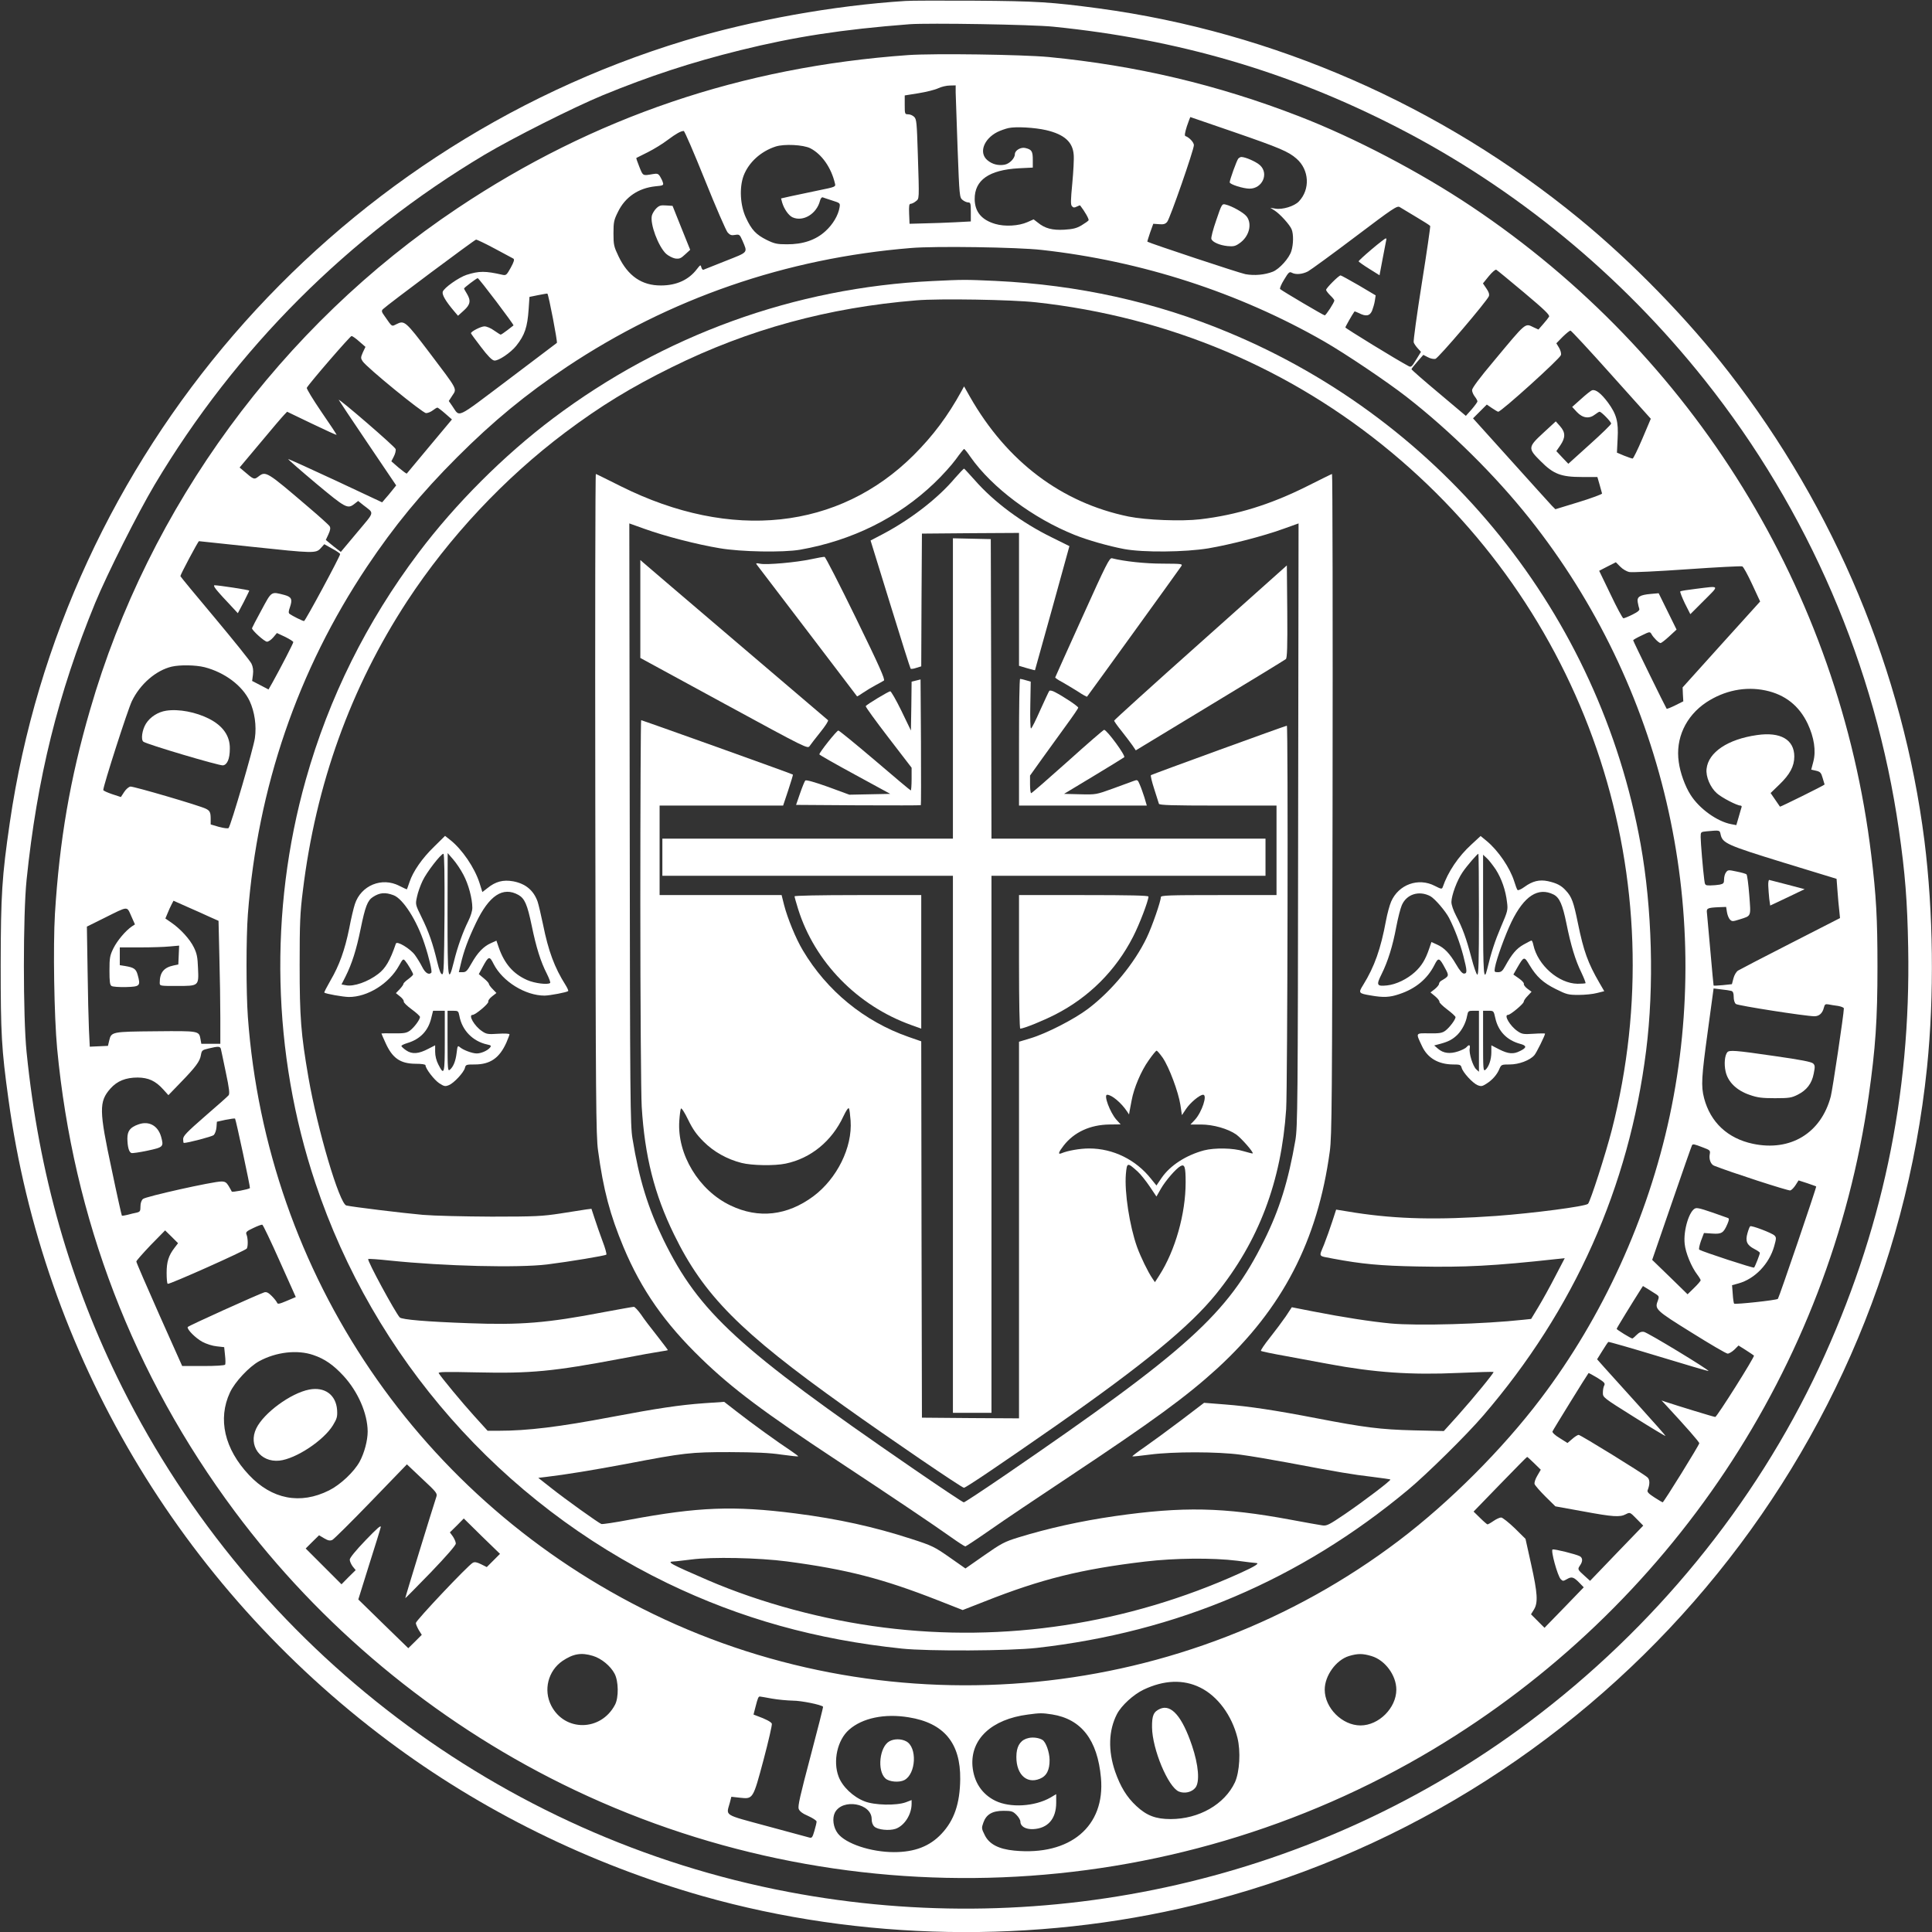 <?xml version="1.0" standalone="no"?>
<!DOCTYPE svg PUBLIC "-//W3C//DTD SVG 20010904//EN"
 "http://www.w3.org/TR/2001/REC-SVG-20010904/DTD/svg10.dtd">
<svg version="1.0" xmlns="http://www.w3.org/2000/svg"
 width="1403pt" height="1403pt" viewBox="0 0 1403 1403"
 preserveAspectRatio="xMidYMid meet">
<rect x="0" y="0" width="1403" height="1403" fill="#333333" stroke="none"/>
<g transform="translate(0,1403) scale(0.1,-0.1)"
fill="#ffffff" stroke="none">
<path d="M6575 14023 c-520 -33 -1109 -139 -1603 -288 -2587 -785 -4513 -3017
-4901 -5680 -57 -391 -65 -521 -66 -1030 0 -504 6 -612 56 -975 253 -1852
1245 -3530 2756 -4661 678 -508 1462 -894 2288 -1129 1144 -324 2410 -347
3575 -63 2872 698 5012 3148 5314 6083 53 520 46 1127 -19 1645 -156 1227
-648 2406 -1419 3400 -302 390 -707 805 -1089 1118 -1004 823 -2221 1355
-3487 1526 -344 46 -451 53 -905 56 -242 1 -467 1 -500 -2z m1075 -187 c904
-91 1708 -326 2495 -730 860 -441 1626 -1070 2236 -1838 751 -945 1238 -2075
1409 -3267 45 -313 61 -516 67 -851 20 -1078 -191 -2072 -647 -3051 -466 -997
-1200 -1895 -2105 -2573 -1529 -1146 -3487 -1595 -5380 -1235 -2086 396 -3884
1759 -4838 3665 -378 756 -605 1550 -694 2434 -26 253 -26 1000 0 1250 76 739
229 1356 498 2011 89 215 308 650 432 859 590 989 1408 1807 2397 2397 209
124 644 343 859 432 339 139 641 238 996 326 396 98 739 151 1230 189 139 10
889 -2 1045 -18z"/>
<path d="M6595 13630 c-1208 -86 -2284 -451 -3273 -1112 -1281 -856 -2242
-2167 -2668 -3643 -145 -498 -222 -948 -255 -1480 -14 -237 -6 -746 16 -980
117 -1235 552 -2370 1290 -3361 619 -831 1444 -1518 2377 -1979 2011 -994
4407 -898 6328 253 1717 1029 2879 2772 3160 4741 50 350 64 558 64 941 0 351
-9 515 -45 810 -231 1915 -1289 3631 -2904 4711 -374 250 -847 498 -1250 654
-593 230 -1182 369 -1820 431 -196 18 -831 27 -1020 14z m345 -272 c1 -29 7
-212 14 -407 13 -347 14 -355 36 -373 12 -10 31 -18 41 -18 17 0 19 -8 19 -69
l0 -69 -112 -6 c-62 -3 -162 -7 -223 -8 l-110 -3 -3 73 c-2 57 0 72 11 72 8 0
25 8 37 18 26 21 26 2 15 346 -7 224 -9 250 -26 267 -11 11 -30 19 -44 19 -24
0 -25 2 -25 68 l0 69 100 16 c56 9 120 25 143 36 23 11 61 20 85 20 l42 1 0
-52z m2021 -287 c333 -115 396 -142 454 -193 93 -81 101 -223 17 -311 -33 -35
-120 -61 -170 -52 l-37 6 30 -19 c40 -25 113 -106 125 -138 14 -35 13 -108 -2
-156 -15 -52 -87 -132 -135 -151 -58 -23 -134 -30 -199 -18 -43 8 -693 224
-712 236 -1 1 8 31 20 66 l23 64 42 -3 c32 -3 46 1 59 17 20 23 194 523 194
557 0 20 -34 57 -62 66 -7 3 -3 26 11 71 13 37 24 67 25 67 1 0 144 -49 317
-109z m-1364 14 c132 -31 193 -86 200 -178 3 -29 -2 -122 -10 -207 -12 -126
-13 -158 -2 -168 10 -11 17 -11 35 -2 12 6 23 10 24 8 34 -44 66 -100 61 -108
-3 -5 -27 -22 -52 -37 -36 -21 -62 -27 -124 -31 -87 -5 -141 9 -193 52 l-30
23 -45 -20 c-63 -28 -164 -34 -234 -13 -99 29 -148 88 -149 180 -1 138 104
212 320 224 l102 5 0 57 c0 62 -8 74 -53 85 -33 9 -77 -17 -77 -44 0 -30 -38
-70 -75 -77 -46 -8 -90 3 -125 33 -63 53 -27 153 72 204 22 11 59 24 81 29 54
12 192 4 274 -15z m-2478 -362 c79 -197 154 -369 165 -381 17 -19 28 -23 54
-18 31 5 34 3 53 -40 39 -92 47 -82 -122 -149 -83 -33 -156 -62 -161 -64 -5
-2 -12 6 -15 18 -5 20 -7 19 -32 -13 -59 -78 -148 -119 -261 -119 -139 -1
-240 69 -308 211 -34 71 -37 84 -37 167 0 82 3 97 33 157 52 107 148 172 271
185 57 5 61 8 55 27 -3 12 -13 32 -21 45 -13 20 -20 22 -51 17 -76 -13 -72
-15 -99 52 -14 35 -24 64 -22 65 2 1 40 20 84 42 44 22 109 62 144 89 62 46
94 64 116 65 6 1 75 -160 154 -356z m766 230 c83 -43 151 -140 178 -254 7 -26
6 -26 -126 -53 -72 -15 -162 -34 -199 -42 l-66 -15 8 -30 c14 -47 47 -94 75
-107 77 -35 176 25 200 121 4 16 13 26 19 24 6 -2 37 -13 69 -23 57 -18 59
-19 54 -49 -9 -58 -49 -125 -102 -173 -70 -65 -165 -97 -281 -96 -71 0 -90 4
-147 32 -76 38 -109 72 -150 161 -42 89 -49 219 -17 305 37 97 125 177 233
212 62 20 201 13 252 -13z m4398 -498 c54 -32 100 -61 103 -66 2 -4 -25 -192
-61 -417 -36 -226 -62 -418 -59 -428 4 -11 17 -30 30 -44 l23 -25 -35 -57
c-33 -54 -37 -57 -58 -45 -85 45 -456 273 -456 279 0 6 50 94 66 116 1 2 16
-4 33 -12 50 -26 79 -21 95 18 7 18 17 51 20 72 l6 39 -123 73 c-68 39 -127
72 -132 72 -13 0 -105 -92 -105 -105 0 -6 14 -24 30 -40 17 -16 30 -32 30 -37
0 -14 -61 -108 -70 -108 -9 0 -307 176 -324 191 -4 4 8 35 29 68 31 52 39 60
55 51 29 -16 77 -12 118 9 20 11 174 123 342 250 278 210 306 229 325 217 11
-7 64 -39 118 -71z m-6691 -230 c68 -36 129 -69 136 -73 9 -6 5 -22 -19 -66
-29 -52 -34 -57 -58 -52 -127 29 -171 29 -263 0 -57 -19 -164 -94 -173 -123
-6 -21 21 -68 82 -140 l29 -34 42 38 c48 43 53 72 22 123 -11 18 -20 34 -20
37 0 6 91 75 99 75 9 0 265 -339 260 -343 -2 -2 -23 -18 -45 -35 -23 -18 -45
-32 -48 -32 -3 0 -25 14 -48 30 -23 17 -54 30 -70 30 -25 0 -98 -37 -98 -50 0
-3 33 -48 73 -100 49 -65 80 -96 96 -98 29 -5 120 57 160 107 62 78 81 135 90
266 l6 89 64 13 c35 7 65 12 66 11 10 -12 75 -352 69 -358 -5 -4 -166 -125
-357 -270 -388 -292 -344 -271 -403 -188 l-25 36 26 40 c34 51 41 37 -167 312
-174 229 -181 235 -239 206 -36 -18 -30 -22 -85 57 -24 33 -25 40 -13 52 34
33 665 504 676 505 7 0 68 -29 135 -65z m3973 -10 c723 -80 1431 -309 2050
-664 155 -89 458 -293 598 -402 321 -250 644 -570 894 -884 968 -1218 1343
-2817 1018 -4340 -159 -741 -485 -1457 -937 -2053 -278 -367 -663 -752 -1030
-1030 -1549 -1174 -3661 -1382 -5414 -533 -1691 820 -2807 2463 -2944 4336
-13 181 -13 573 0 746 71 920 361 1769 865 2524 199 297 392 532 655 795 263
263 498 456 795 655 746 497 1592 790 2500 864 175 15 775 6 950 -14z m3503
-310 c149 -125 188 -163 181 -175 -5 -8 -24 -33 -43 -54 l-34 -39 -35 16 c-64
31 -51 41 -290 -246 -102 -121 -157 -195 -157 -210 0 -12 9 -33 20 -47 11 -14
19 -29 19 -35 0 -5 -19 -31 -42 -58 l-42 -47 -197 166 c-109 91 -198 169 -198
173 0 3 19 28 43 55 l43 49 33 -17 c18 -10 43 -15 55 -12 22 6 375 420 388
455 5 14 -1 32 -18 56 l-25 37 43 53 c24 29 48 50 54 46 6 -3 97 -78 202 -166z
m633 -596 l287 -320 -61 -144 c-34 -80 -66 -145 -71 -145 -6 0 -34 10 -62 21
l-52 22 5 102 c7 123 -8 177 -71 263 -48 64 -88 96 -114 88 -10 -3 -46 -32
-81 -64 l-64 -57 35 -38 c42 -44 89 -50 131 -17 14 11 29 20 33 20 13 0 84
-73 84 -86 0 -7 -70 -75 -156 -152 l-155 -140 -44 46 -43 46 29 42 c38 56 38
94 -2 139 l-31 35 -89 -82 c-114 -105 -115 -114 -21 -207 93 -94 148 -115 300
-115 l112 0 16 -55 c9 -31 17 -60 18 -65 0 -5 -75 -33 -169 -62 l-170 -52 -26
26 c-14 15 -149 164 -299 331 l-273 303 50 50 50 50 38 -26 c21 -14 41 -26 45
-26 22 0 447 384 455 411 4 12 -2 34 -13 53 l-20 33 46 47 c26 25 51 46 57 45
5 0 139 -144 296 -320z m-9092 241 l45 -39 -19 -40 c-16 -37 -16 -42 -2 -64
28 -44 436 -377 461 -377 13 0 35 9 49 20 14 11 29 20 34 20 4 -1 30 -20 57
-44 l48 -42 -163 -195 c-89 -107 -164 -196 -165 -198 -2 -2 -28 17 -58 42
l-54 47 18 35 c10 19 16 44 13 54 -4 17 -413 370 -413 357 0 -2 94 -143 209
-313 l208 -308 -28 -35 c-15 -19 -38 -47 -51 -61 l-23 -27 -339 159 c-187 87
-341 157 -343 155 -2 -2 88 -81 200 -175 218 -182 231 -189 281 -150 l27 21
36 -29 c83 -65 88 -42 -44 -200 l-118 -141 -25 19 c-14 10 -38 30 -54 43 l-30
25 19 41 c14 30 16 46 9 58 -6 10 -75 72 -155 140 -304 260 -309 263 -363 221
-30 -23 -34 -22 -103 38 l-33 28 151 180 c82 99 160 190 172 202 l22 23 179
-86 c98 -47 179 -84 180 -82 2 2 -48 77 -110 167 -62 91 -110 170 -106 175 23
39 315 376 325 376 7 -1 32 -18 56 -40z m-787 -1490 c460 -49 472 -49 507 -11
l26 29 57 -32 c32 -17 58 -35 58 -40 0 -16 -253 -486 -262 -486 -11 0 -88 39
-105 52 -9 7 -8 19 3 50 19 56 11 73 -39 87 -100 26 -93 30 -168 -109 -38 -69
-68 -128 -69 -132 -1 -15 91 -98 109 -98 10 0 31 14 46 32 l26 31 60 -28 c32
-16 59 -33 59 -38 0 -9 -91 -185 -151 -293 l-29 -51 -59 31 -60 31 6 46 c4 32
0 57 -11 80 -9 19 -129 168 -266 332 -138 164 -250 300 -250 303 0 12 129 254
135 254 2 0 172 -18 377 -40z m10009 -184 c19 -4 208 5 421 20 213 15 393 24
400 21 8 -2 40 -61 72 -130 l58 -125 -282 -312 -281 -312 2 -51 3 -50 -58 -29
c-32 -16 -60 -27 -63 -25 -6 7 -243 490 -243 497 0 4 27 19 61 35 59 29 61 29
72 10 14 -26 54 -65 66 -65 5 0 34 22 63 49 l53 49 -65 132 -65 132 -56 -5
c-80 -7 -103 -21 -96 -60 3 -18 8 -39 11 -47 5 -11 -9 -23 -49 -43 -30 -15
-60 -27 -66 -27 -6 0 -48 78 -93 173 l-83 172 60 31 61 31 32 -32 c17 -18 47
-35 65 -39z m-10346 -691 c147 -38 275 -134 328 -246 36 -78 51 -179 38 -269
-9 -69 -175 -637 -191 -653 -4 -5 -35 -1 -69 8 l-61 18 0 41 c0 46 -6 59 -35
73 -42 22 -527 164 -548 161 -12 -2 -32 -19 -45 -39 l-24 -37 -64 21 c-35 12
-64 25 -64 30 0 31 178 585 208 646 60 124 175 223 289 250 61 14 174 12 238
-4z m11336 -169 c142 -30 244 -111 306 -241 47 -100 62 -198 41 -277 l-15 -57
35 -8 c30 -7 37 -14 48 -53 8 -25 14 -46 14 -47 0 -5 -322 -164 -324 -161 -2
2 -17 25 -35 51 l-33 48 64 62 c76 73 108 133 108 203 0 123 -100 181 -271
156 -212 -30 -353 -125 -366 -245 -7 -56 27 -136 75 -178 36 -32 146 -89 171
-89 7 0 11 -6 8 -12 -2 -7 -12 -39 -21 -72 l-17 -58 -37 7 c-102 19 -233 113
-296 214 -39 61 -75 160 -85 237 -25 170 50 333 199 433 132 87 284 118 431
87z m-326 -1046 c14 -63 44 -77 456 -204 l386 -118 7 -92 c4 -50 9 -114 13
-142 l5 -51 -358 -183 c-198 -101 -369 -190 -382 -198 -13 -8 -28 -33 -34 -57
l-11 -42 -66 -7 c-35 -3 -66 -5 -67 -3 -1 1 -11 112 -23 247 -12 135 -23 259
-25 277 -5 37 1 41 84 45 l55 2 6 -38 c3 -20 13 -45 22 -54 15 -15 21 -14 69
1 88 28 83 17 71 177 -6 78 -15 146 -20 150 -4 5 -37 14 -72 21 -59 13 -64 12
-77 -6 -8 -10 -14 -33 -14 -51 0 -27 -4 -32 -31 -38 -17 -3 -49 -6 -70 -6 -37
0 -38 1 -43 43 -9 67 -26 269 -26 309 0 36 1 37 43 41 98 9 95 9 102 -23z
m-10971 -599 l63 -28 6 -258 c4 -142 7 -343 7 -447 l0 -188 -69 0 -69 0 -6 34
c-11 60 -9 60 -324 57 -320 -3 -324 -3 -339 -68 l-9 -38 -66 -3 -66 -3 -6 123
c-3 68 -8 264 -10 436 l-5 313 127 63 c177 88 162 87 195 14 l27 -61 -23 -15
c-46 -32 -105 -102 -133 -158 -26 -53 -29 -69 -29 -162 0 -80 3 -105 15 -112
8 -6 56 -9 105 -8 102 3 107 8 85 88 -12 44 -27 54 -92 65 l-38 6 0 64 0 65
148 0 c81 0 178 3 215 7 l68 6 -3 -69 -3 -68 -34 -7 c-71 -15 -101 -51 -101
-126 0 -23 2 -23 124 -23 161 0 160 -1 154 130 -3 79 -8 105 -30 150 -29 60
-98 135 -165 181 l-42 29 16 38 c8 20 21 49 29 64 l14 27 101 -45 c55 -24 129
-57 163 -73z m11049 -537 c12 -4 17 -16 17 -43 0 -23 6 -44 16 -52 15 -12 502
-88 570 -89 35 0 59 22 69 63 6 24 11 27 34 23 14 -3 45 -8 69 -11 23 -4 42
-12 42 -18 0 -39 -82 -588 -95 -639 -70 -266 -292 -402 -566 -344 -183 39
-308 156 -354 331 -23 89 -19 152 27 488 l42 309 56 -7 c30 -3 63 -8 73 -11z
m-10969 -421 c2 -10 19 -87 36 -171 25 -117 29 -156 20 -166 -6 -8 -83 -76
-171 -152 -134 -117 -159 -143 -159 -166 0 -16 2 -28 5 -28 29 0 204 46 217
57 9 9 18 33 20 56 l3 41 63 14 c35 7 66 11 69 9 6 -7 112 -501 108 -505 -9
-9 -130 -32 -132 -25 -2 4 -12 23 -23 41 -16 26 -26 32 -53 32 -60 0 -550
-109 -569 -127 -11 -10 -18 -30 -18 -54 0 -34 -3 -39 -27 -45 -16 -3 -45 -10
-67 -16 -21 -5 -40 -8 -41 -6 -2 2 -36 153 -74 336 -92 429 -93 492 -9 587 49
55 111 80 198 80 78 -1 129 -24 185 -86 l38 -42 86 89 c112 115 143 157 150
202 6 34 9 37 56 48 71 17 83 16 89 -3z m10761 -715 c54 -20 56 -23 51 -50 -7
-35 7 -73 31 -83 109 -44 540 -184 554 -180 10 3 27 21 39 40 l21 33 62 -20
c34 -12 64 -22 66 -24 4 -4 -269 -805 -278 -816 -8 -10 -310 -42 -318 -35 -3
3 -8 35 -10 70 l-5 64 47 13 c119 33 223 142 259 270 16 57 16 64 2 78 -18 18
-165 74 -176 67 -4 -2 -13 -25 -20 -50 -17 -59 -4 -87 50 -115 22 -11 40 -24
40 -28 0 -11 -35 -100 -42 -107 -5 -6 -374 115 -398 130 -5 3 1 31 12 63 l22
58 60 -4 c69 -5 83 5 111 71 12 29 13 38 3 42 -175 63 -215 75 -234 71 -45
-12 -91 -159 -80 -259 6 -64 49 -168 92 -224 13 -17 24 -36 24 -40 0 -5 -21
-30 -47 -55 l-48 -47 -128 125 -129 125 142 412 c78 227 144 415 147 420 6 11
16 9 78 -15z m-10334 -826 l117 -261 -66 -28 c-54 -23 -66 -25 -70 -13 -3 8
-20 30 -38 48 -25 25 -39 32 -55 27 -48 -16 -554 -244 -556 -252 -6 -17 57
-80 106 -107 30 -16 74 -30 105 -33 l54 -6 6 -58 c4 -33 4 -64 1 -69 -4 -6
-69 -10 -159 -10 l-153 0 -167 374 c-91 205 -166 378 -166 385 0 6 47 59 104
119 l105 107 47 -46 47 -47 -26 -34 c-43 -56 -57 -101 -57 -182 0 -41 3 -77 8
-79 10 -7 564 241 574 256 10 16 9 76 -2 102 -7 17 0 24 49 47 31 15 60 26 66
24 5 -1 62 -120 126 -264z m9998 -242 c19 -13 20 -18 10 -46 -24 -61 -16 -69
245 -231 134 -84 252 -153 262 -153 10 0 32 13 49 29 l30 30 54 -34 c29 -19
55 -36 58 -39 8 -7 -269 -446 -281 -446 -9 0 -271 80 -361 110 l-29 10 30 -32
c150 -162 244 -269 244 -279 0 -12 -258 -429 -266 -429 -2 0 -29 16 -60 36
-42 27 -54 40 -49 52 17 43 17 78 -2 94 -31 28 -485 308 -499 308 -7 0 -28
-13 -47 -30 l-34 -29 -57 36 c-34 20 -55 41 -52 48 4 11 253 414 262 424 1 1
30 -14 63 -34 51 -32 59 -40 51 -56 -6 -10 -10 -33 -10 -53 0 -34 1 -35 226
-176 124 -78 227 -140 229 -138 1 2 -85 100 -192 218 -107 118 -220 243 -250
277 l-55 62 38 61 c21 34 40 63 44 65 3 2 168 -45 365 -105 197 -60 360 -108
362 -106 7 7 -444 281 -469 284 -19 3 -34 -3 -53 -22 -14 -14 -28 -26 -31 -26
-10 0 -114 64 -114 70 0 5 113 189 176 288 l15 23 38 -23 c21 -13 48 -30 60
-38z m-9754 -440 c83 -28 146 -72 219 -151 106 -115 175 -274 176 -404 0 -66
-24 -156 -58 -219 -41 -75 -140 -168 -222 -209 -209 -105 -416 -65 -582 112
-178 189 -228 406 -138 599 36 77 139 187 212 227 123 67 277 85 393 45z
m8867 -787 l47 -46 -25 -43 c-15 -25 -23 -51 -20 -61 3 -10 39 -51 78 -90 l73
-72 199 -36 c221 -41 270 -44 313 -21 30 15 30 15 78 -34 l48 -49 -193 -200
-193 -201 -41 37 c-50 45 -51 47 -32 75 21 30 20 55 -2 67 -26 14 -182 53
-197 49 -16 -4 36 -193 59 -216 15 -15 18 -15 46 1 34 20 49 15 93 -31 l28
-29 -142 -147 -143 -147 -49 49 -49 49 21 34 c31 50 27 118 -20 329 l-41 185
-79 78 c-44 42 -88 77 -98 77 -10 0 -35 -11 -55 -25 -20 -14 -40 -25 -44 -25
-3 0 -28 21 -54 47 l-47 46 192 198 c106 109 194 199 197 199 2 0 26 -21 52
-47z m-7973 -242 c-30 -91 -228 -735 -226 -737 1 -1 84 83 185 187 117 122
182 197 182 210 0 12 -10 34 -21 51 l-22 30 51 50 50 51 131 -129 132 -128
-48 -48 -48 -48 -42 21 c-31 15 -46 18 -60 10 -33 -17 -413 -419 -413 -437 0
-9 10 -32 21 -51 l22 -35 -49 -49 -49 -48 -182 177 -181 177 78 250 c44 138
82 261 85 275 3 18 -27 -9 -110 -95 -73 -76 -115 -128 -115 -141 0 -12 10 -34
21 -49 l22 -27 -52 -51 -51 -52 -130 130 -130 130 48 48 49 48 37 -22 c29 -17
42 -19 59 -12 12 6 139 132 282 280 l260 269 111 -105 c103 -96 111 -106 103
-130z m1137 -1156 c60 -18 127 -72 157 -129 29 -54 31 -174 3 -226 -102 -194
-365 -197 -463 -6 -58 113 -23 252 81 324 79 53 137 63 222 37z m5653 -1 c99
-29 181 -140 181 -244 0 -133 -127 -260 -260 -260 -133 0 -260 127 -260 260 0
101 82 215 176 244 64 19 99 19 163 0z m-1243 -229 c126 -62 229 -201 270
-364 25 -99 16 -249 -18 -324 -75 -160 -261 -267 -467 -267 -108 0 -174 25
-249 95 -70 65 -115 139 -154 250 -52 152 -48 298 13 417 32 62 119 142 194
178 148 70 288 76 411 15z m-3111 -80 c44 -8 113 -14 153 -15 60 0 204 -29
219 -44 2 -2 -39 -164 -91 -360 -76 -287 -93 -362 -86 -382 7 -18 28 -34 70
-52 33 -15 60 -33 60 -40 0 -8 -7 -38 -16 -68 -14 -48 -18 -53 -37 -48 -12 3
-150 40 -307 83 -321 87 -297 72 -270 170 l11 43 63 -7 c95 -10 94 -12 171
276 36 136 63 253 60 262 -6 13 -43 33 -107 56 l-26 10 15 58 c16 63 21 73 31
73 4 0 43 -7 87 -15z m2035 -115 c213 -34 330 -185 355 -460 32 -353 -224
-568 -629 -529 -114 11 -183 47 -215 113 -23 46 -24 51 -10 90 21 60 65 86
146 86 58 0 68 -3 94 -29 16 -16 29 -38 29 -49 0 -35 37 -57 92 -55 107 5 168
74 168 192 l0 62 -42 -25 c-114 -65 -292 -76 -400 -23 -98 48 -156 137 -166
252 -15 196 139 340 402 374 88 12 104 12 176 1z m-1041 -21 c256 -41 377
-187 374 -449 -2 -178 -44 -300 -137 -398 -85 -90 -194 -132 -344 -132 -167 0
-351 61 -408 136 -33 43 -42 109 -21 151 55 105 267 68 267 -47 0 -24 7 -43
20 -55 25 -23 107 -31 153 -16 64 22 117 103 117 182 l0 27 -42 -16 c-68 -25
-228 -22 -300 7 -83 32 -161 107 -188 179 -43 113 -9 267 76 341 96 85 258
119 433 90z"/>
<path d="M8992 12878 c-12 -16 -62 -154 -62 -172 0 -15 99 -46 144 -46 93 0
142 109 76 170 -27 25 -105 60 -136 60 -6 0 -16 -6 -22 -12z"/>
<path d="M8832 12430 c-23 -66 -39 -127 -35 -136 9 -23 60 -45 117 -51 42 -4
57 -1 85 19 71 47 96 139 55 195 -21 28 -107 77 -155 88 -25 6 -27 3 -67 -115z"/>
<path d="M4765 12516 c-13 -13 -27 -36 -31 -51 -15 -60 46 -224 103 -278 17
-15 46 -30 65 -34 31 -4 41 -1 73 29 l37 34 -64 159 -64 160 -47 3 c-39 3 -51
-1 -72 -22z"/>
<path d="M9960 12219 c-52 -44 -94 -83 -94 -87 1 -3 35 -28 77 -54 l75 -47 22
117 c12 64 24 125 26 135 3 9 2 17 -3 16 -4 0 -51 -36 -103 -80z"/>
<path d="M6770 11989 c-1000 -48 -1951 -393 -2755 -998 -357 -269 -707 -619
-976 -976 -376 -499 -650 -1050 -818 -1646 -269 -953 -245 -1990 69 -2929 424
-1270 1349 -2321 2555 -2906 534 -258 1082 -411 1705 -476 190 -20 784 -17
978 5 1020 115 1913 495 2697 1148 137 114 426 399 546 539 661 769 1058 1658
1183 2650 59 466 44 1034 -40 1500 -300 1664 -1428 3065 -2993 3716 -529 221
-1090 345 -1691 374 -223 10 -231 10 -460 -1z m750 -154 c968 -106 1851 -479
2586 -1091 1443 -1201 2063 -3108 1599 -4919 -45 -175 -156 -520 -173 -537
-19 -19 -396 -68 -667 -88 -425 -30 -717 -23 -1020 23 l-142 23 -28 -86 c-15
-47 -42 -122 -60 -168 -38 -94 -46 -80 65 -102 207 -39 345 -52 612 -57 346
-7 557 4 1012 54 l59 6 -70 -134 c-38 -74 -93 -173 -122 -221 l-52 -86 -57 -6
c-284 -31 -767 -45 -962 -27 -145 14 -336 43 -572 89 l-147 29 -44 -67 c-25
-36 -77 -106 -116 -155 -39 -49 -68 -92 -64 -95 5 -4 87 -21 183 -38 96 -18
234 -43 307 -57 334 -62 597 -81 947 -65 136 6 250 9 252 7 5 -5 -143 -186
-259 -316 l-102 -113 -220 5 c-240 6 -358 21 -705 88 -295 57 -492 87 -664
100 l-152 12 -164 -125 c-91 -69 -209 -155 -263 -193 -54 -37 -96 -69 -94 -71
2 -2 59 4 128 13 168 22 492 22 659 -1 69 -9 222 -35 340 -57 376 -71 474 -87
610 -103 73 -9 135 -18 137 -20 6 -6 -188 -154 -330 -251 -117 -79 -132 -87
-165 -82 -20 3 -123 21 -229 41 -491 91 -780 97 -1278 26 -249 -36 -483 -88
-701 -155 -100 -31 -124 -44 -247 -130 l-136 -95 -117 82 c-109 76 -125 84
-277 133 -268 87 -530 145 -842 185 -447 57 -704 47 -1203 -46 -105 -20 -198
-34 -205 -31 -23 9 -263 181 -360 258 l-98 77 58 7 c137 16 345 50 584 95 418
80 462 85 749 85 188 -1 287 -5 374 -18 66 -9 121 -15 123 -13 2 1 -23 20 -54
41 -93 61 -288 202 -390 282 l-94 73 -147 -10 c-179 -13 -338 -37 -672 -100
-380 -72 -607 -100 -822 -100 l-77 0 -97 107 c-89 98 -240 281 -258 311 -6 10
47 11 276 6 394 -9 557 7 1049 100 130 25 259 48 288 52 28 4 51 8 51 10 0 2
-35 48 -77 102 -43 54 -96 123 -117 155 -22 31 -46 57 -53 57 -8 0 -108 -18
-221 -39 -411 -79 -604 -94 -977 -80 -306 11 -486 26 -502 42 -32 34 -239 415
-229 424 3 3 74 -2 158 -11 395 -41 932 -54 1143 -28 159 20 419 63 428 71 4
4 -8 48 -27 97 -18 49 -44 122 -57 163 l-24 73 -40 -5 c-22 -3 -105 -16 -185
-29 -132 -20 -178 -23 -500 -23 -202 1 -418 6 -500 13 -146 13 -515 58 -555
68 -50 13 -209 548 -275 929 -55 319 -64 437 -64 820 0 300 3 376 23 534 94
775 347 1477 758 2106 306 466 705 892 1148 1225 256 192 475 326 775 474 554
274 1136 433 1775 485 164 14 694 5 865 -14z m-1805 -9144 c436 -58 695 -125
1098 -283 l178 -70 156 61 c414 164 704 236 1168 291 219 26 493 28 670 6 66
-9 126 -16 133 -16 35 0 0 -23 -115 -75 -817 -369 -1708 -505 -2585 -394 -432
54 -893 178 -1278 344 -275 119 -303 134 -247 136 12 0 69 7 127 14 150 20
489 13 695 -14z"/>
<path d="M6983 11191 c-100 -182 -206 -324 -348 -466 -544 -542 -1325 -626
-2125 -227 -96 48 -178 89 -183 90 -4 2 -6 -1075 -4 -2395 3 -2165 5 -2410 20
-2518 39 -288 87 -467 185 -702 130 -310 299 -552 566 -810 224 -217 454 -389
986 -740 415 -274 688 -458 818 -550 56 -40 107 -73 112 -73 4 0 86 54 182
121 95 67 353 240 573 386 608 404 849 580 1074 785 474 435 730 928 818 1578
15 114 17 341 20 2523 2 1320 0 2397 -4 2395 -5 -1 -87 -42 -183 -90 -264
-132 -509 -208 -774 -239 -136 -16 -392 -6 -521 20 -486 100 -883 399 -1151
869 l-43 76 -18 -33z m65 -480 c157 -223 454 -445 757 -566 95 -38 247 -81
358 -102 140 -26 442 -23 612 5 163 28 396 88 543 141 l112 40 -3 -2187 c-2
-2045 -4 -2194 -20 -2292 -51 -295 -115 -503 -228 -730 -264 -532 -550 -791
-1881 -1703 -158 -108 -293 -197 -299 -197 -7 0 -176 113 -378 252 -1261 867
-1544 1127 -1802 1653 -113 232 -178 441 -226 737 -16 94 -18 290 -20 2285
l-3 2182 112 -40 c147 -53 380 -113 543 -140 156 -27 462 -32 585 -11 380 67
713 233 975 484 56 53 126 131 156 172 29 41 57 75 60 76 3 0 25 -26 47 -59z"/>
<path d="M6934 10557 c-123 -146 -319 -297 -520 -404 l-92 -48 143 -463 c78
-254 145 -465 148 -468 3 -3 22 -1 41 6 l36 11 2 482 3 482 353 3 352 2 0
-482 0 -483 57 -17 c32 -9 58 -16 59 -15 0 1 57 204 126 452 l124 449 -125 62
c-221 108 -423 258 -563 418 -40 44 -74 82 -77 83 -3 0 -33 -31 -67 -70z"/>
<path d="M6920 9030 l0 -1090 -1055 0 -1055 0 0 -135 0 -135 1055 0 1055 0 0
-1950 0 -1950 140 0 140 0 0 1950 0 1950 995 0 995 0 0 135 0 135 -995 0 -995
0 -2 1088 -3 1087 -137 3 -138 3 0 -1091z"/>
<path d="M5890 9969 c-107 -23 -319 -42 -368 -33 -31 6 -35 5 -26 -7 6 -8 172
-225 369 -484 197 -258 358 -471 359 -472 1 -1 22 11 46 28 25 17 65 41 90 54
25 13 51 28 59 33 10 7 -33 105 -203 453 -119 244 -222 445 -228 445 -7 1 -51
-7 -98 -17z"/>
<path d="M7860 9549 c-107 -237 -196 -434 -197 -438 -2 -3 21 -19 50 -34 28
-16 80 -47 115 -69 34 -23 64 -39 66 -37 8 9 670 925 682 944 14 21 14 21
-134 22 -126 0 -277 16 -367 39 -18 4 -41 -41 -215 -427z"/>
<path d="M4650 9608 l0 -356 608 -331 c605 -329 607 -330 622 -308 8 12 43 57
78 101 35 43 60 82 55 86 -4 4 -303 258 -663 565 -360 307 -665 567 -677 578
l-23 20 0 -355z"/>
<path d="M8718 9364 c-345 -307 -627 -563 -627 -567 -1 -4 23 -38 53 -75 29
-37 65 -84 79 -104 l25 -37 538 326 c297 179 545 331 552 337 9 9 12 87 10
346 l-3 334 -627 -560z"/>
<path d="M6653 9088 l-33 -8 -2 -178 -3 -177 -69 143 c-38 78 -75 142 -81 142
-12 0 -172 -96 -178 -108 -3 -4 71 -106 164 -227 l169 -220 0 -82 c0 -46 -3
-83 -6 -83 -3 0 -120 98 -260 218 -140 119 -260 217 -266 217 -12 0 -138 -159
-138 -173 0 -4 116 -70 258 -147 l257 -140 -148 -3 -149 -3 -155 57 c-98 35
-159 52 -165 46 -5 -5 -22 -47 -38 -93 l-29 -84 451 -3 c248 -1 453 -1 455 1
2 2 2 208 1 459 l-3 454 -32 -8z"/>
<path d="M7400 8640 l0 -460 464 0 464 0 -17 58 c-10 31 -25 74 -34 94 -15 36
-17 37 -44 27 -15 -6 -83 -31 -150 -55 -122 -44 -123 -45 -239 -42 l-117 3
214 129 c118 71 218 133 223 137 12 11 -126 199 -146 199 -5 0 -124 -103 -265
-230 -141 -126 -260 -230 -265 -230 -4 0 -8 29 -8 64 l0 64 90 126 c49 68 128
177 175 242 47 64 85 120 85 125 0 10 -110 83 -169 113 -18 10 -37 14 -41 9
-4 -4 -33 -68 -66 -140 -32 -73 -62 -133 -67 -133 -5 0 -7 77 -5 170 l3 170
-35 10 c-19 6 -38 10 -42 10 -5 0 -8 -207 -8 -460z"/>
<path d="M4650 7473 c0 -731 5 -1396 10 -1479 22 -360 92 -637 235 -929 215
-441 479 -707 1235 -1246 330 -236 855 -593 870 -593 14 0 271 174 670 452
635 444 971 720 1161 955 310 383 474 817 509 1342 10 148 15 2785 5 2785 -10
0 -980 -353 -987 -359 -4 -3 7 -49 24 -101 16 -52 32 -101 34 -107 3 -10 97
-13 429 -13 l425 0 0 -325 0 -325 -420 0 c-365 0 -420 -2 -420 -15 0 -29 -63
-212 -102 -293 -89 -187 -255 -388 -427 -518 -102 -77 -304 -180 -418 -214
l-83 -25 0 -1368 0 -1367 -352 2 -353 3 -3 1366 -2 1367 -92 32 c-321 112
-593 334 -768 629 -50 83 -111 232 -136 329 l-18 72 -443 0 -443 0 0 325 0
325 449 0 448 0 37 111 c20 61 36 113 34 114 -4 5 -1094 395 -1102 395 -3 0
-6 -597 -6 -1327z m3794 -1125 c46 -68 113 -246 128 -342 l11 -74 30 45 c31
46 99 103 124 103 33 0 -9 -126 -59 -181 l-33 -35 75 0 c91 0 198 -31 258 -73
38 -28 127 -129 119 -137 -1 -2 -31 6 -66 16 -75 24 -211 26 -288 6 -130 -35
-245 -109 -307 -199 l-38 -56 -38 47 c-111 141 -277 222 -451 222 -67 0 -156
-16 -201 -35 -27 -11 -22 7 17 57 76 97 192 150 331 152 l82 1 -31 34 c-47 54
-94 181 -67 181 33 0 102 -58 143 -119 l16 -24 4 24 c3 13 9 49 15 79 16 88
68 212 123 289 27 39 53 71 58 71 5 0 25 -24 45 -52z m-3335 -608 c74 -74 170
-128 276 -155 74 -19 240 -22 320 -5 183 38 336 163 420 344 20 42 35 64 40
57 4 -7 9 -47 12 -89 14 -194 -99 -421 -270 -549 -190 -141 -398 -165 -602
-67 -230 109 -389 372 -372 615 3 43 8 83 12 89 4 6 27 -29 52 -81 34 -70 61
-108 112 -159z m3152 -217 c22 -20 61 -69 88 -109 l49 -73 32 56 c33 58 110
147 143 165 30 16 37 -6 37 -118 0 -228 -75 -495 -192 -677 l-31 -48 -19 28
c-32 47 -84 154 -111 228 -54 152 -92 397 -81 529 8 86 10 86 85 19z"/>
<path d="M5770 7521 c0 -6 12 -47 26 -93 121 -385 431 -702 822 -842 l72 -26
0 485 0 485 -460 0 c-283 0 -460 -4 -460 -9z"/>
<path d="M7400 7045 c0 -296 4 -485 9 -485 24 0 165 57 255 103 244 125 438
318 564 564 46 89 112 262 112 292 0 8 -134 11 -470 11 l-470 0 0 -485z"/>
<path d="M3153 7882 c-88 -85 -154 -181 -179 -257 -9 -27 -18 -51 -19 -53 -1
-1 -26 10 -55 25 -127 66 -279 3 -323 -133 -9 -27 -28 -106 -41 -176 -32 -157
-72 -269 -136 -378 -27 -47 -47 -86 -45 -88 9 -9 134 -31 177 -32 137 -1 294
97 366 228 27 49 30 51 44 35 21 -25 58 -89 58 -99 0 -5 -16 -20 -35 -34 -19
-14 -35 -29 -35 -34 0 -6 -12 -23 -27 -39 l-28 -29 30 -24 c17 -13 29 -30 27
-37 -1 -8 25 -33 58 -57 33 -24 60 -49 60 -55 0 -19 -42 -76 -73 -99 -25 -18
-42 -21 -118 -20 -49 1 -89 0 -89 -1 0 -2 13 -32 29 -67 50 -112 107 -152 218
-153 44 0 73 -4 73 -11 0 -24 62 -105 99 -130 37 -24 44 -25 71 -14 37 15 107
91 116 124 6 25 10 26 72 26 112 0 179 47 229 158 12 29 23 56 23 61 0 5 -37
7 -82 4 -75 -5 -86 -3 -118 19 -55 37 -102 118 -68 118 21 0 119 83 114 96 -3
7 9 24 27 38 l32 25 -28 29 c-15 15 -27 32 -27 38 0 5 -16 23 -37 40 l-36 30
28 52 c43 80 50 82 80 21 65 -127 230 -229 370 -229 41 1 162 24 171 33 3 3
-6 23 -19 44 -80 126 -125 248 -163 437 -15 72 -33 148 -40 169 -29 81 -87
130 -177 147 -73 13 -128 -1 -188 -50 l-36 -28 -21 67 c-36 111 -126 243 -212
311 l-38 30 -79 -78z m75 -489 c-3 -374 -5 -438 -17 -438 -10 0 -21 28 -36 90
-31 130 -61 218 -113 323 -46 94 -46 94 -34 149 6 31 25 84 41 117 29 62 133
196 151 196 7 0 9 -154 8 -437z m137 285 c37 -69 65 -173 65 -241 0 -22 -12
-61 -29 -95 -39 -78 -79 -189 -105 -296 -42 -168 -46 -135 -46 346 l1 443 39
-45 c22 -25 56 -75 75 -112z m400 -147 c45 -26 64 -68 96 -222 33 -160 65
-262 110 -350 17 -34 28 -64 24 -67 -15 -15 -113 -3 -167 21 -102 45 -166 120
-207 239 l-16 47 -40 -18 c-54 -24 -97 -69 -141 -147 -31 -55 -40 -64 -64 -64
l-28 0 14 59 c22 95 53 179 110 298 96 201 196 267 309 204z m-907 -2 c69 -26
170 -184 225 -354 33 -99 57 -202 49 -209 -18 -18 -44 -2 -66 42 -13 26 -37
65 -53 87 -34 46 -130 104 -138 83 -42 -124 -76 -181 -129 -221 -74 -57 -177
-93 -233 -82 l-33 6 29 57 c47 94 79 195 110 347 33 161 50 206 89 231 49 32
89 36 150 13z m372 -1060 c0 -239 -4 -254 -47 -169 -14 27 -23 62 -23 92 l0
47 -49 -25 c-72 -38 -118 -41 -161 -12 -19 13 -35 28 -35 32 0 5 19 14 42 21
94 28 153 89 175 183 l13 52 42 0 43 0 0 -221z m106 184 c19 -105 97 -185 202
-208 28 -6 31 -9 21 -22 -19 -23 -65 -43 -97 -43 -33 0 -99 25 -123 46 -15 13
-17 9 -23 -42 -7 -59 -24 -102 -50 -123 -14 -12 -16 8 -16 208 l0 221 40 0
c37 0 39 -2 46 -37z"/>
<path d="M10686 7898 c-96 -87 -172 -201 -209 -310 -6 -16 -11 -15 -58 9 -119
62 -263 10 -317 -115 -11 -26 -28 -88 -37 -137 -38 -205 -83 -334 -166 -468
-36 -58 -34 -61 56 -76 90 -16 138 -14 207 10 118 39 203 110 254 210 29 58
36 57 78 -22 30 -55 30 -57 -26 -90 -10 -5 -18 -16 -18 -24 0 -7 -14 -24 -31
-38 l-31 -24 34 -28 c18 -15 32 -33 31 -40 -2 -6 24 -31 57 -56 32 -24 59 -49
60 -55 0 -18 -43 -75 -73 -98 -24 -18 -42 -21 -118 -20 -102 1 -99 6 -52 -94
40 -85 117 -131 224 -132 51 0 57 -2 63 -23 8 -34 80 -112 115 -127 27 -11 35
-9 65 10 42 26 78 66 95 109 13 30 16 31 75 31 66 0 146 30 178 67 15 16 78
144 78 157 0 2 -37 2 -82 -1 -75 -5 -86 -3 -118 19 -54 37 -102 118 -69 118
18 0 114 81 114 95 0 8 13 27 29 43 l28 30 -30 22 c-17 13 -28 28 -26 35 3 6
-13 24 -36 40 l-40 28 26 46 c51 88 52 88 91 23 51 -85 99 -129 192 -175 78
-39 90 -42 165 -42 45 0 105 6 134 14 l52 13 -36 62 c-83 143 -114 230 -155
430 -32 157 -45 193 -88 239 -33 37 -67 54 -130 68 -62 13 -112 1 -171 -42
-23 -17 -46 -27 -50 -22 -4 4 -15 33 -24 63 -31 98 -115 222 -199 292 l-45 37
-66 -61z m54 -509 c0 -343 -3 -440 -12 -437 -7 3 -26 58 -43 124 -37 140 -64
215 -111 304 -20 39 -34 78 -34 100 1 49 41 158 81 216 31 46 107 134 115 134
2 0 4 -198 4 -441z m122 327 c42 -66 72 -150 82 -239 7 -54 5 -64 -43 -175
-45 -106 -72 -188 -101 -309 -25 -101 -30 -33 -30 394 l0 436 26 -24 c15 -13
44 -51 66 -83z m420 -182 c43 -22 65 -72 93 -209 32 -159 65 -269 110 -360 18
-38 31 -72 29 -75 -3 -2 -29 -4 -58 -4 -138 2 -289 135 -321 282 -3 17 -10 32
-13 32 -4 0 -30 -14 -59 -30 -51 -29 -84 -68 -133 -157 -19 -35 -29 -43 -52
-43 -26 0 -27 2 -22 33 12 66 74 236 120 332 92 189 194 255 306 199z m-895
-12 c33 -18 110 -108 136 -158 43 -85 77 -176 103 -273 29 -113 30 -131 5
-131 -12 0 -31 22 -57 67 -47 80 -85 120 -139 144 l-40 18 -16 -47 c-27 -80
-55 -126 -104 -171 -56 -51 -136 -90 -202 -97 -76 -8 -80 2 -40 82 45 90 81
204 107 345 12 63 30 133 40 156 35 80 125 108 207 65z m353 -1054 l0 -221
-20 18 c-24 22 -54 117 -47 151 5 27 -5 31 -23 10 -6 -8 -34 -22 -61 -31 -60
-20 -108 -14 -146 19 l-28 24 45 12 c59 16 89 32 124 66 34 35 61 87 70 137 7
35 9 37 46 37 l40 0 0 -222z m119 168 c21 -95 84 -160 179 -186 50 -13 51 -28
1 -52 -48 -25 -85 -22 -151 11 l-58 30 0 -50 c0 -54 -18 -106 -43 -128 -16
-12 -17 3 -17 208 l0 221 38 0 c39 0 39 0 51 -54z"/>
<path d="M1560 9763 c5 -10 45 -56 89 -102 l78 -84 42 79 c22 44 41 82 41 85
0 5 -222 39 -253 39 -4 0 -3 -8 3 -17z"/>
<path d="M12316 9754 c-59 -7 -111 -15 -114 -19 -3 -3 12 -42 33 -86 l40 -79
100 100 c113 113 118 106 -59 84z"/>
<path d="M1207 8869 c-60 -9 -117 -46 -147 -94 -28 -45 -38 -116 -19 -131 24
-19 550 -175 578 -172 31 4 50 47 50 121 2 92 -50 166 -150 217 -96 49 -221
73 -312 59z"/>
<path d="M12841 7598 c1 -24 4 -66 7 -94 l7 -50 125 59 125 60 -125 33 c-69
18 -128 33 -132 34 -5 0 -8 -19 -7 -42z"/>
<path d="M12543 6388 c-18 -23 -24 -84 -12 -138 16 -76 80 -139 175 -171 57
-20 89 -24 184 -24 103 0 120 3 164 25 66 33 103 81 117 153 10 50 10 60 -4
74 -12 12 -90 27 -279 54 -288 42 -331 45 -345 27z"/>
<path d="M1006 5865 c-61 -21 -81 -48 -81 -103 1 -60 11 -98 29 -105 7 -3 60
5 117 17 116 25 119 28 99 101 -23 81 -89 117 -164 90z"/>
<path d="M2245 3939 c-134 -26 -330 -170 -384 -282 -60 -124 29 -248 168 -234
120 13 321 146 389 257 29 48 33 62 30 111 -8 110 -90 170 -203 148z"/>
<path d="M8425 1621 c-48 -21 -60 -48 -59 -135 2 -159 117 -434 195 -466 41
-17 94 -5 120 28 33 42 23 164 -25 306 -71 210 -150 302 -231 267z"/>
<path d="M7471 1409 c-54 -11 -83 -49 -89 -111 -12 -143 67 -228 170 -185 49
20 71 65 70 138 -1 56 -27 129 -52 144 -24 15 -67 21 -99 14z"/>
<path d="M6459 1385 c-72 -39 -91 -214 -29 -270 27 -25 100 -31 137 -12 86 45
95 240 13 282 -36 19 -87 19 -121 0z"/>
</g>
</svg>
